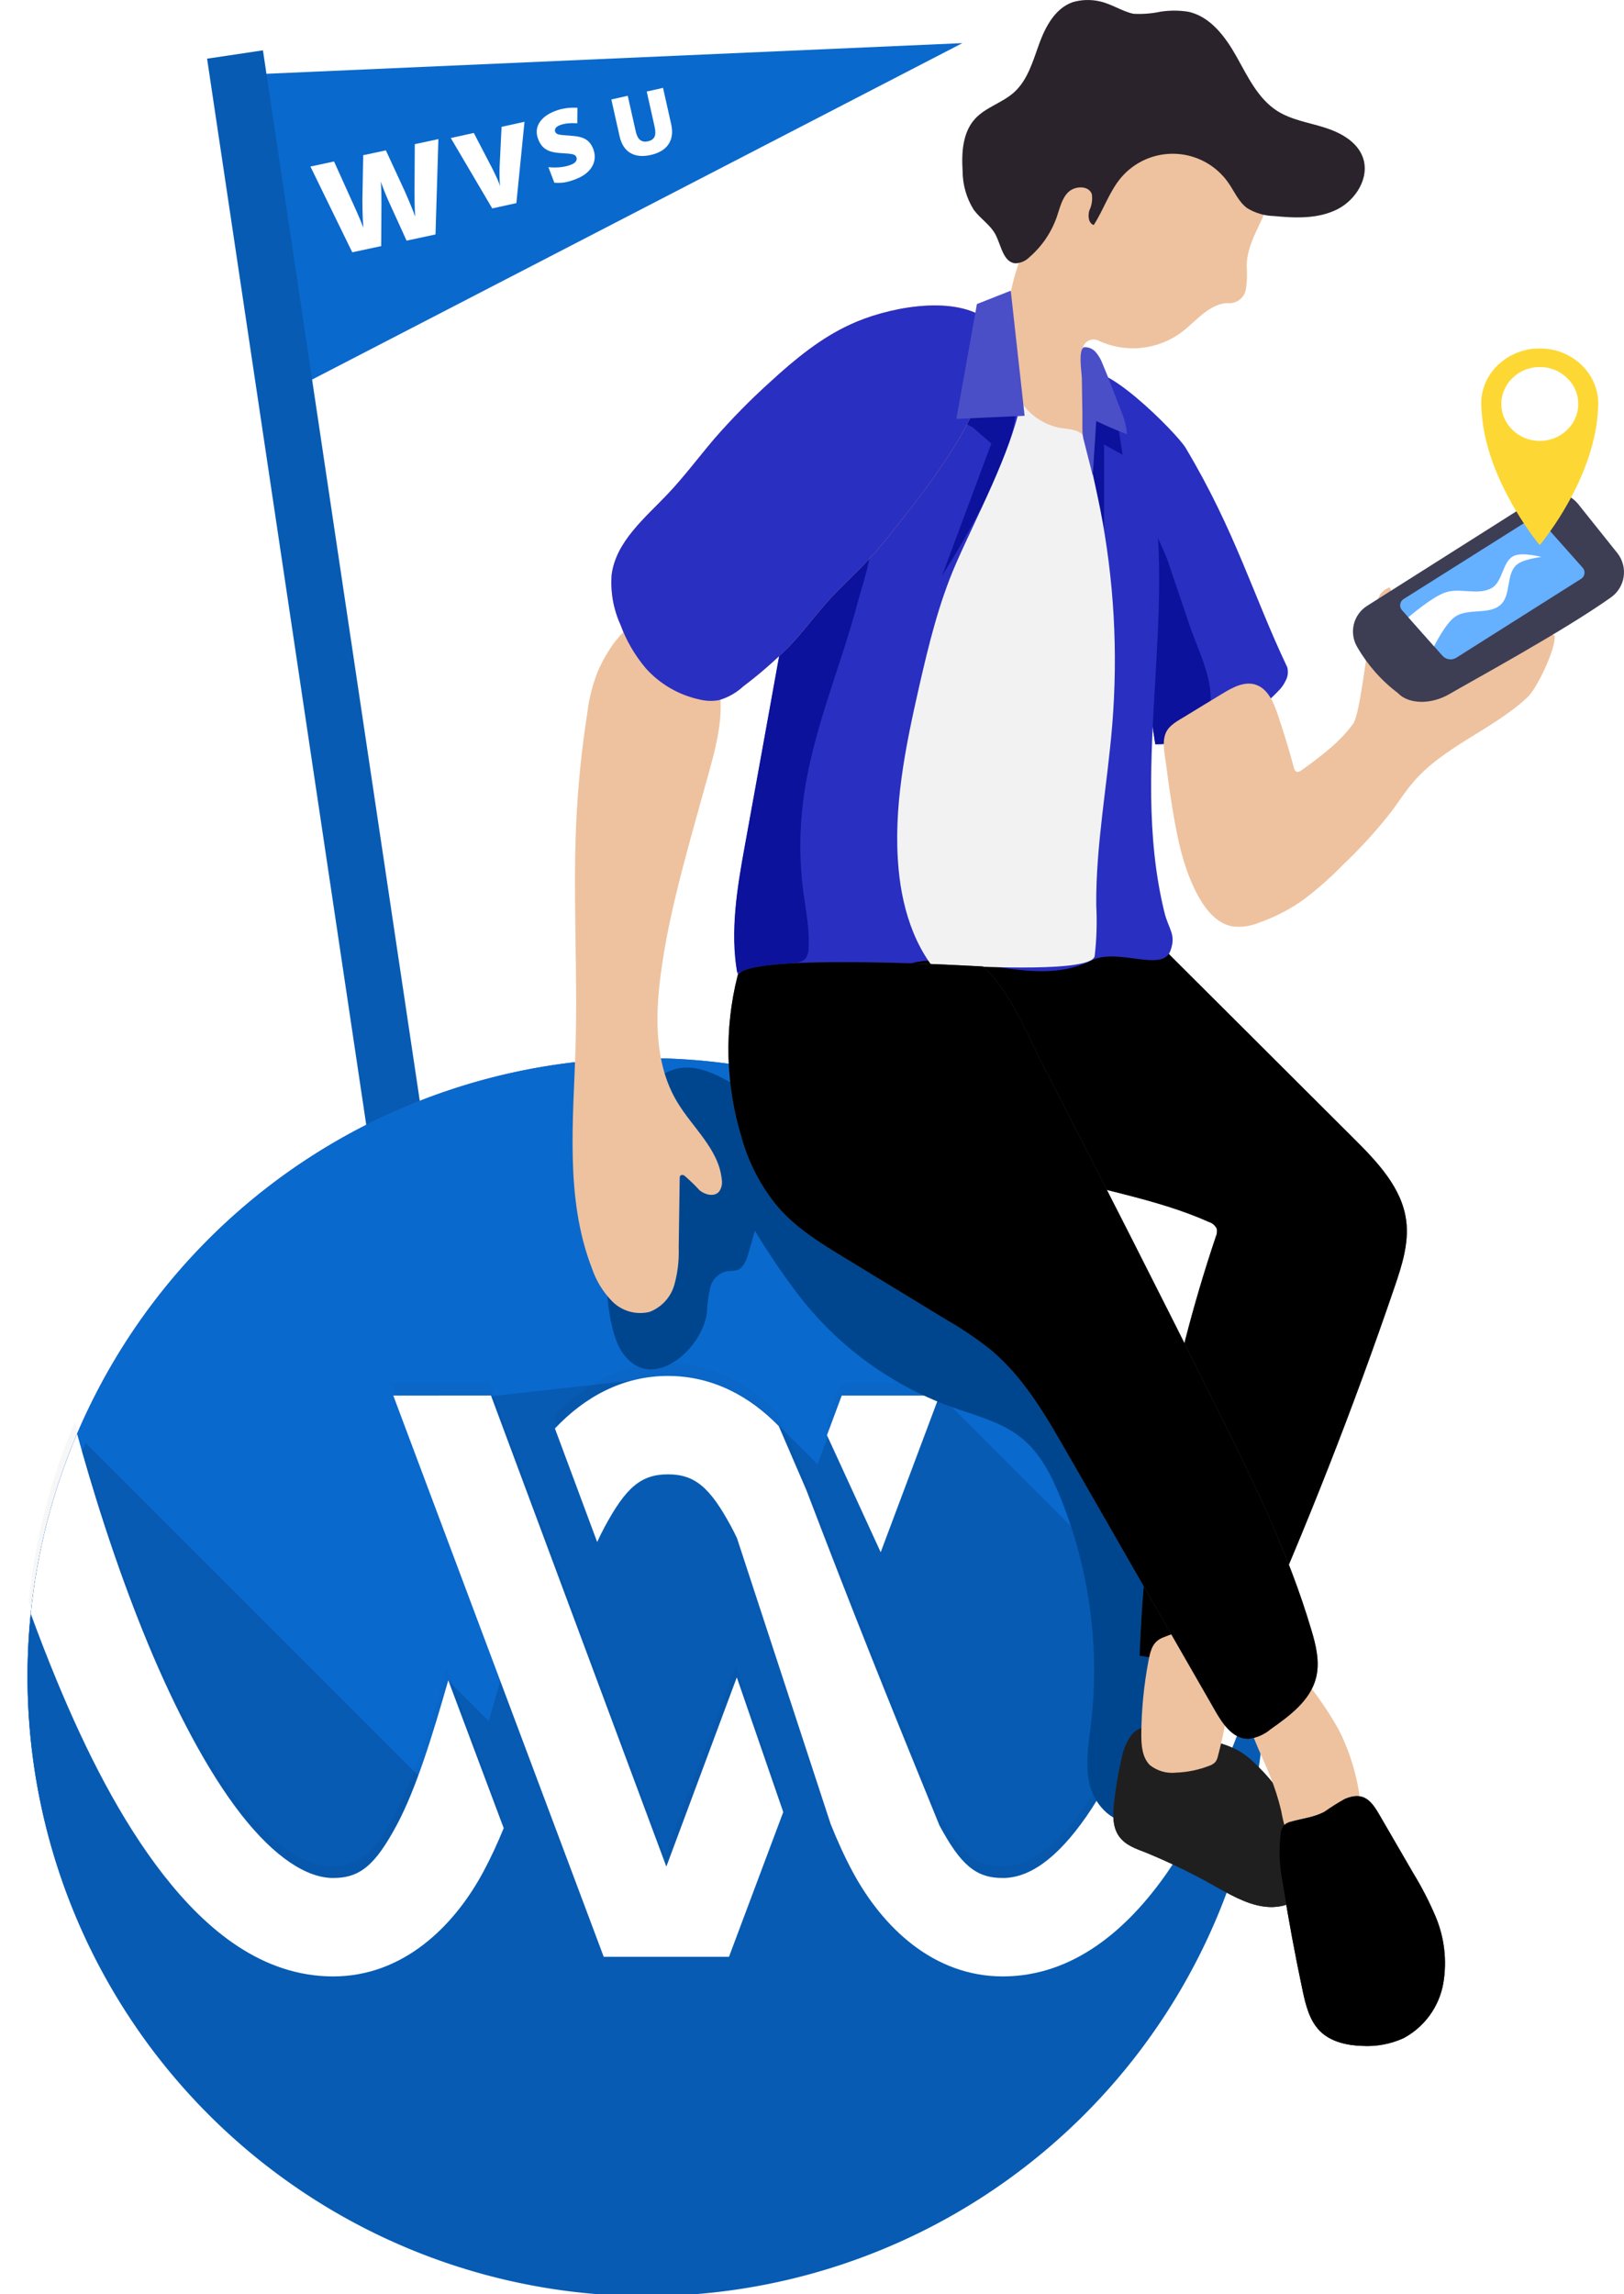 <?xml version="1.0" encoding="UTF-8" standalone="no"?>
<svg
   xmlns:dc="http://purl.org/dc/elements/1.1/"
   xmlns:cc="http://creativecommons.org/ns#"
   xmlns:rdf="http://www.w3.org/1999/02/22-rdf-syntax-ns#"
   xmlns:svg="http://www.w3.org/2000/svg"
   xmlns="http://www.w3.org/2000/svg"
   xmlns:xlink="http://www.w3.org/1999/xlink"
   xmlns:sodipodi="http://sodipodi.sourceforge.net/DTD/sodipodi-0.dtd"
   xmlns:inkscape="http://www.inkscape.org/namespaces/inkscape"
   inkscape:version="1.0 (4035a4fb49, 2020-05-01)"
   sodipodi:docname="welcome_illustration.svg"
   id="svg178"
   version="1.1"
   fill="none"
   viewBox="0 0 287.492 406.053"
   height="406.053"
   width="287.492">
  <sodipodi:namedview
     inkscape:current-layer="svg178"
     inkscape:window-maximized="1"
     inkscape:window-y="27"
     inkscape:window-x="0"
     inkscape:cy="315.29507"
     inkscape:cx="754.62633"
     inkscape:zoom="0.50925926"
     fit-margin-bottom="0"
     fit-margin-right="0"
     fit-margin-left="0"
     fit-margin-top="0"
     inkscape:snap-midpoints="true"
     inkscape:snap-smooth-nodes="true"
     inkscape:snap-intersection-paths="true"
     inkscape:object-paths="true"
     inkscape:snap-bbox-midpoints="true"
     inkscape:snap-bbox-edge-midpoints="true"
     inkscape:bbox-nodes="true"
     inkscape:bbox-paths="true"
     inkscape:snap-bbox="true"
     inkscape:snap-global="true"
     showgrid="false"
     id="namedview180"
     inkscape:window-height="1016"
     inkscape:window-width="1920"
     inkscape:pageshadow="2"
     inkscape:pageopacity="0"
     guidetolerance="10"
     gridtolerance="10"
     objecttolerance="10"
     borderopacity="1"
     bordercolor="#666666"
     pagecolor="#ffffff" />
  <path
     sodipodi:nodetypes="cccc"
     id="path1078"
     d="M 42.492,13.265 170.373,7.632 50.643,69.569 Z"
     style="fill:#0a69cd;fill-opacity:1;stroke:none;stroke-width:1px;stroke-linecap:butt;stroke-linejoin:miter;stroke-opacity:1" />
  <path
     id="path1101"
     d="m 46.548,8.91 -9.889,1.477 31.918,213.783 9.891,-1.477 z"
     style="color:#000000;font-style:normal;font-variant:normal;font-weight:normal;font-stretch:normal;font-size:medium;line-height:normal;font-family:sans-serif;font-variant-ligatures:normal;font-variant-position:normal;font-variant-caps:normal;font-variant-numeric:normal;font-variant-alternates:normal;font-variant-east-asian:normal;font-feature-settings:normal;font-variation-settings:normal;text-indent:0;text-align:start;text-decoration:none;text-decoration-line:none;text-decoration-style:solid;text-decoration-color:#000000;letter-spacing:normal;word-spacing:normal;text-transform:none;writing-mode:lr-tb;direction:ltr;text-orientation:mixed;dominant-baseline:auto;baseline-shift:baseline;text-anchor:start;white-space:normal;shape-padding:0;shape-margin:0;inline-size:0;clip-rule:nonzero;display:inline;overflow:visible;visibility:visible;opacity:1;isolation:auto;mix-blend-mode:normal;color-interpolation:sRGB;color-interpolation-filters:linearRGB;solid-color:#000000;solid-opacity:1;vector-effect:none;fill:#075bb3;fill-opacity:1;fill-rule:nonzero;stroke:none;stroke-width:10;stroke-linecap:butt;stroke-linejoin:miter;stroke-miterlimit:4;stroke-dasharray:none;stroke-dashoffset:0;stroke-opacity:1;color-rendering:auto;image-rendering:auto;shape-rendering:auto;text-rendering:auto;enable-background:accumulate;stop-color:#000000;stop-opacity:1" />
  <path
     style="fill:#292fc1;fill-opacity:1"
     id="path2"
     fill="#fd9e82"
     d="m 227.587,120.507 c -0.311,0.658 -0.736,1.257 -1.255,1.768 -4.159,4.391 -9.542,7.432 -15.451,8.727 -2.087,0.48 -4.221,0.722 -6.362,0.72 -1.255,-8.095 -2.532,-16.2 -3.514,-24.327 -0.775,-6.349 -1.353,-12.687 -1.626,-19.058 -0.185,-3.992 -8.839,-17.912 -7.071,-21.643 1.953,-4.102 16.019,9.938 17.601,12.611 8.785,14.727 11.938,26.116 17.962,38.781 0.228,0.813 0.126,1.683 -0.284,2.421 z" />
  <path
     style="fill:#0c129c;fill-opacity:1"
     id="path4"
     fill="url(#paint0_linear)"
     d="m 212.299,129.518 c -0.421,0.548 -0.897,1.052 -1.419,1.506 -2.086,0.48 -4.22,0.722 -6.361,0.72 -1.255,-8.095 -2.532,-16.2 -3.514,-24.327 0.371,-6.385 1.044,-12.745 2.019,-19.08 -0.415,2.651 2.848,8.433 3.732,11.029 l 3.83,11.313 c 1.997,5.901 6.263,13.079 1.713,18.839 z" />
  <path
     style="fill:#eec29f;fill-opacity:1"
     id="path6"
     fill="url(#paint1_linear)"
     d="m 207.596,143.361 c 0.873,5.324 1.986,10.713 4.616,15.426 1.353,2.421 3.372,4.799 6.111,5.225 1.523,0.144 3.058,-0.085 4.474,-0.666 2.933,-1.008 5.699,-2.45 8.206,-4.276 2.395,-1.836 4.652,-3.845 6.754,-6.011 3.127,-2.95 6.02,-6.137 8.654,-9.534 1.211,-1.636 2.313,-3.36 3.633,-4.92 5.456,-6.491 14.186,-9.403 20.373,-15.196 1.67,-1.549 5.053,-8.64 4.802,-10.909 -2.27,-1.309 -6.929,3.96 -9.439,4.724 -2.51,0.764 -4.856,2.007 -7.377,2.716 -3.018,0.842 -6.203,0.883 -9.242,0.12 -1.026,-0.262 -2.248,-16.439 -3.274,-16.068 -0.516,0.216 -0.979,0.544 -1.353,0.96 -2.117,2.181 -3.274,20.803 -5.031,23.224 -2.411,3.273 -5.751,5.76 -9.057,8.138 -0.295,0.208 -0.666,0.426 -0.993,0.262 -0.108,-0.08 -0.198,-0.181 -0.266,-0.298 -0.067,-0.116 -0.111,-0.245 -0.127,-0.378 -0.862,-3.196 -1.833,-6.371 -2.892,-9.502 -0.742,-2.181 -1.789,-4.581 -3.982,-5.236 -1.954,-0.578 -3.983,0.524 -5.729,1.582 -2.248,1.374 -4.518,2.727 -6.755,4.112 -1.244,0.764 -2.75,1.506 -3.339,2.913 -0.72,1.691 -0.109,4.025 0.098,5.76 0.327,2.629 0.709,5.236 1.135,7.832 z" />
  <g
     id="g1052"
     transform="matrix(1.742,0,0,1.742,241.18,1648.356)">
    <path
       transform="matrix(0.265,0,0,0.265,-134.519,-837.595)"
       d="m 241.701,117.752 0.004,0.025 c -2.59,0 -5.103,0.197 -7.557,0.539 l -97.953,7 L 137.201,128 19.607,139.508 A 233.08,233.08 0 0 0 0.461,218.459 c 0.44,1.15 0.868,2.289 1.32,3.453 1.701,4.378 3.492,8.85 5.383,13.404 0.681,1.641 1.374,3.282 2.074,4.924 0.7,1.642 1.41,3.284 2.129,4.924 0.719,1.64 1.449,3.278 2.188,4.914 6.651,14.727 14.108,29.221 22.547,42.48 0.938,1.473 1.887,2.93 2.85,4.371 0.962,1.441 1.937,2.865 2.924,4.271 0.987,1.407 1.985,2.796 2.998,4.166 1.013,1.37 2.038,2.719 3.076,4.049 0.987,1.263 1.994,2.51 3.016,3.746 0.425,0.515 0.864,1.016 1.295,1.525 0.622,0.735 1.242,1.471 1.877,2.193 0.407,0.463 0.824,0.914 1.236,1.371 0.698,0.775 1.398,1.548 2.111,2.305 0.384,0.407 0.776,0.803 1.164,1.205 0.522,0.541 1.036,1.093 1.566,1.623 L 200.734,463.904 a 233.08,233.08 0 0 0 32.346,2.256 233.08,233.08 0 0 0 233.08,-233.08 233.08,233.08 0 0 0 -18.605,-91.254 l -96.33,-11.264 -5.268,-5.268 h -37.527 l -0.094,0.252 -54.066,-6.32 c -0.089,-0.023 -0.178,-0.046 -0.268,-0.066 -0.686,-0.16 -1.384,-0.293 -2.082,-0.426 -0.301,-0.058 -0.596,-0.126 -0.898,-0.178 -0.743,-0.129 -1.498,-0.23 -2.254,-0.328 -0.259,-0.034 -0.513,-0.081 -0.773,-0.111 -1,-0.115 -2.011,-0.2 -3.033,-0.26 -0.019,0 -0.037,-3.8e-4 -0.057,-0.012 h -0.002 c -1.055,-0.061 -2.123,-0.094 -3.201,-0.094 z"
       style="color:#000000;font-style:normal;font-variant:normal;font-weight:normal;font-stretch:normal;font-size:medium;line-height:normal;font-family:sans-serif;font-variant-ligatures:normal;font-variant-position:normal;font-variant-caps:normal;font-variant-numeric:normal;font-variant-alternates:normal;font-variant-east-asian:normal;font-feature-settings:normal;font-variation-settings:normal;text-indent:0;text-align:start;text-decoration:none;text-decoration-line:none;text-decoration-style:solid;text-decoration-color:#000000;letter-spacing:normal;word-spacing:normal;text-transform:none;writing-mode:lr-tb;direction:ltr;text-orientation:mixed;dominant-baseline:auto;baseline-shift:baseline;text-anchor:start;white-space:normal;shape-padding:0;shape-margin:0;inline-size:0;clip-rule:nonzero;visibility:visible;isolation:auto;mix-blend-mode:normal;color-interpolation:sRGB;color-interpolation-filters:linearRGB;solid-color:#000000;solid-opacity:1;fill:#075bb3;fill-opacity:1;fill-rule:nonzero;stroke:none;stroke-width:37.795;stroke-linecap:butt;stroke-linejoin:miter;stroke-miterlimit:4;stroke-dasharray:none;stroke-dashoffset:0;stroke-opacity:1;color-rendering:auto;image-rendering:auto;shape-rendering:auto;text-rendering:auto"
       id="path2479" />
    <path
       d="m -10.051,-775.926 a 62.799,62.799 0 0 1 -62.799,62.799 62.799,62.799 0 0 1 -62.799,-62.799 62.799,62.799 0 0 1 62.799,-62.799 62.799,62.799 0 0 1 62.799,62.799"
       style="fill:#3860c9;fill-opacity:1;stroke:none;stroke-width:1.5;stroke-linecap:round;stroke-linejoin:round;paint-order:stroke fill markers"
       id="path1105-6" />
    <path
       d="m -10.051,-775.926 a 62.799,62.799 0 0 1 -62.799,62.799 62.799,62.799 0 0 1 -62.799,-62.799 62.799,62.799 0 0 1 62.799,-62.799 62.799,62.799 0 0 1 62.799,62.799"
       style="fill:#0a69cd;fill-opacity:1;stroke:none;stroke-width:1.5;stroke-linecap:round;stroke-linejoin:round;paint-order:stroke fill markers"
       id="circle2037" />
    <path
       id="circle2304"
       clip-path="none"
       style="fill:#075bb3;fill-opacity:1;stroke:none;stroke-width:5.669;stroke-linecap:round;stroke-linejoin:round;paint-order:stroke fill markers"
       d="m 241.709,136.67 c -74.216,0 -54.378,192.82 -128.594,192.82 -57.956,0 -93.281,-117.582 -105.979,-169.105 a 237.349,237.349 0 0 0 -11.406,72.695 237.349,237.349 0 0 0 237.35,237.35 237.349,237.349 0 0 0 237.35,-237.35 237.349,237.349 0 0 0 -10.018,-68.221 c -8.77,53.512 -33.756,164.631 -90.111,164.631 -74.216,0 -54.376,-192.82 -128.592,-192.82 z"
       transform="matrix(0.265,0,0,0.265,-134.519,-837.595)" />
    <path
       transform="matrix(0.265,0,0,0.265,-134.519,-837.595)"
       d="m 241.705,117.791 c -4.127,0 -8.075,0.471 -11.855,1.316 0,0 -0.002,0 -0.002,0 l -56.125,6.225 h -37.527 L 189.125,266.479 157.316,234.672 c -1.544,5.411 -3.097,10.742 -4.672,15.91 -1.575,5.168 -3.175,10.173 -4.811,14.93 -0.657,1.91 -1.326,3.747 -1.996,5.572 L 18.006,143.252 A 233.08,233.08 0 0 0 0.459,218.479 c 1.264,3.307 2.576,6.669 3.947,10.084 0.897,2.234 1.818,4.491 2.764,6.768 2.726,6.565 5.6,13.149 8.637,19.666 0.759,1.629 1.529,3.256 2.309,4.875 0.78,1.619 1.57,3.231 2.371,4.838 0.269,0.541 0.548,1.076 0.82,1.615 2.152,4.266 4.372,8.485 6.682,12.619 0,0 0.002,0 0.002,0 1.41,2.525 2.858,5.012 4.33,7.473 0.338,0.564 0.669,1.135 1.01,1.695 0.35,0.576 0.71,1.141 1.064,1.713 2.414,3.902 4.902,7.716 7.484,11.396 0,0 0.002,0 0.002,0 0.987,1.406 1.986,2.795 2.998,4.164 0,0 0.002,0 0.002,0 1.012,1.369 2.036,2.718 3.074,4.047 0,0 0.002,0 0.002,0 0.042,0.053 0.085,0.105 0.127,0.158 0.967,1.235 1.949,2.458 2.949,3.666 0.274,0.332 0.559,0.653 0.836,0.982 0.76,0.904 1.522,1.805 2.301,2.689 0.43,0.488 0.869,0.964 1.305,1.445 0.634,0.702 1.268,1.403 1.914,2.09 0.507,0.539 1.024,1.066 1.539,1.596 0.432,0.445 0.856,0.901 1.293,1.338 L 200.727,463.902 a 233.08,233.08 0 0 0 32.354,2.258 233.08,233.08 0 0 0 233.08,-233.08 233.08,233.08 0 0 0 -15.258,-82.939 c -2.174,10.784 -5.082,24.016 -8.842,38.434 -0.47,1.802 -0.954,3.621 -1.449,5.453 -1.487,5.499 -3.087,11.119 -4.807,16.783 -0.336,1.108 -0.686,2.221 -1.031,3.332 l -88.812,-88.811 h -37.527 l -9.74,26.156 -15.213,-15.213 c -0.192,-0.193 -0.393,-0.376 -0.588,-0.566 -0.39,-0.382 -0.78,-0.762 -1.178,-1.135 -0.319,-0.299 -0.643,-0.591 -0.967,-0.885 -0.385,-0.349 -0.77,-0.697 -1.162,-1.037 -0.35,-0.304 -0.706,-0.601 -1.062,-0.898 -0.392,-0.327 -0.783,-0.654 -1.182,-0.973 -0.374,-0.298 -0.755,-0.587 -1.135,-0.877 -0.38,-0.29 -0.759,-0.581 -1.145,-0.863 -0.407,-0.297 -0.821,-0.585 -1.234,-0.873 -0.383,-0.266 -0.764,-0.535 -1.152,-0.793 -0.412,-0.274 -0.831,-0.536 -1.25,-0.801 -0.408,-0.257 -0.815,-0.516 -1.229,-0.764 -0.399,-0.239 -0.806,-0.465 -1.211,-0.695 -0.44,-0.25 -0.877,-0.505 -1.324,-0.744 -0.402,-0.215 -0.813,-0.417 -1.221,-0.623 -0.461,-0.233 -0.921,-0.47 -1.389,-0.691 -0.403,-0.19 -0.814,-0.365 -1.223,-0.547 -0.481,-0.214 -0.959,-0.432 -1.447,-0.633 -0.426,-0.175 -0.861,-0.333 -1.293,-0.498 -0.483,-0.184 -0.962,-0.376 -1.451,-0.547 -0.431,-0.151 -0.871,-0.283 -1.307,-0.424 -0.504,-0.162 -1.003,-0.33 -1.514,-0.479 -0.476,-0.138 -0.962,-0.255 -1.443,-0.381 -0.472,-0.123 -0.939,-0.255 -1.416,-0.365 -0.549,-0.127 -1.108,-0.229 -1.664,-0.34 -0.434,-0.086 -0.863,-0.184 -1.301,-0.26 -0.466,-0.081 -0.943,-0.136 -1.414,-0.205 -0.55,-0.08 -1.095,-0.171 -1.652,-0.234 -0.268,-0.03 -0.543,-0.044 -0.812,-0.07 -0.756,-0.075 -1.511,-0.15 -2.279,-0.193 -1.033,-0.058 -2.076,-0.09 -3.131,-0.09 z"
       style="color:#000000;font-style:normal;font-variant:normal;font-weight:normal;font-stretch:normal;font-size:medium;line-height:normal;font-family:sans-serif;font-variant-ligatures:normal;font-variant-position:normal;font-variant-caps:normal;font-variant-numeric:normal;font-variant-alternates:normal;font-variant-east-asian:normal;font-feature-settings:normal;font-variation-settings:normal;text-indent:0;text-align:start;text-decoration:none;text-decoration-line:none;text-decoration-style:solid;text-decoration-color:#000000;letter-spacing:normal;word-spacing:normal;text-transform:none;writing-mode:lr-tb;direction:ltr;text-orientation:mixed;dominant-baseline:auto;baseline-shift:baseline;text-anchor:start;white-space:normal;shape-padding:0;shape-margin:0;inline-size:0;clip-rule:nonzero;visibility:visible;isolation:auto;mix-blend-mode:normal;color-interpolation:sRGB;color-interpolation-filters:linearRGB;solid-color:#000000;solid-opacity:1;fill:#075bb3;fill-opacity:1;fill-rule:nonzero;stroke:none;stroke-width:37.795;stroke-linecap:butt;stroke-linejoin:miter;stroke-miterlimit:4;stroke-dasharray:none;stroke-dashoffset:0;stroke-opacity:1;color-rendering:auto;image-rendering:auto;shape-rendering:auto;text-rendering:auto"
       id="path2809" />
    <path
       id="path3169"
       style="color:#000000;font-style:normal;font-variant:normal;font-weight:normal;font-stretch:normal;font-size:medium;line-height:normal;font-family:sans-serif;font-variant-ligatures:normal;font-variant-position:normal;font-variant-caps:normal;font-variant-numeric:normal;font-variant-alternates:normal;font-variant-east-asian:normal;font-feature-settings:normal;font-variation-settings:normal;text-indent:0;text-align:start;text-decoration:none;text-decoration-line:none;text-decoration-style:solid;text-decoration-color:#000000;letter-spacing:normal;word-spacing:normal;text-transform:none;writing-mode:lr-tb;direction:ltr;text-orientation:mixed;dominant-baseline:auto;baseline-shift:baseline;text-anchor:start;white-space:normal;shape-padding:0;shape-margin:0;inline-size:0;clip-rule:nonzero;display:inline;overflow:visible;visibility:visible;opacity:0.172;isolation:auto;mix-blend-mode:normal;color-interpolation:sRGB;color-interpolation-filters:linearRGB;solid-color:#000000;solid-opacity:1;vector-effect:none;fill:#000000;fill-opacity:1;fill-rule:nonzero;stroke:none;stroke-width:37.795;stroke-linecap:butt;stroke-linejoin:miter;stroke-miterlimit:4;stroke-dasharray:none;stroke-dashoffset:0;stroke-opacity:1;filter:url(#filter3171);color-rendering:auto;image-rendering:auto;shape-rendering:auto;text-rendering:auto;enable-background:accumulate;stop-color:#000000"
       d="m -266.709,-3047.938 c -17.746,0 -32.318,8.393 -43.426,20.182 l 16.221,43.588 c 0.942,-2.034 1.898,-3.97 2.875,-5.785 8.152,-15.135 13.959,-20.189 24.33,-20.189 10.371,0 16.178,5.054 24.33,20.189 0.733,1.361 1.452,2.807 2.164,4.293 l 9.293,28.363 17.396,53.092 9.287,28.344 c 2.554,6.395 5.355,12.593 8.521,18.473 11.321,21.018 30.863,40.062 57.6,40.062 27.161,0 48.07,-18.226 63.078,-39.789 15.008,-21.563 26.03,-48.255 34.725,-74.594 0.775,-2.349 1.524,-4.669 2.25,-6.959 -0.74,-29.069 -6.816,-57.755 -17.924,-84.629 -3.581,18.807 -10.207,49.416 -20.217,79.74 -8.043,24.365 -18.392,48.384 -29.852,64.85 -11.46,16.465 -22.114,23.584 -32.061,23.584 -10.371,0 -16.178,-5.054 -24.33,-20.189 -20.581,-50.434 -32.778,-80.743 -51.082,-128.697 l -10.65,-24.682 c -10.991,-11.293 -25.257,-19.246 -42.529,-19.246 z m -105.51,7.541 80.826,215.539 h 48.111 l 20.844,-55.582 -17.838,-51.736 -27.061,72.678 -67.355,-180.899 z m 172.238,0 -5.666,15.215 20.631,44.953 22.562,-60.168 z m -293.686,14.666 c -9.382,22.005 -15.384,45.301 -17.803,69.1 3.053,8.355 6.441,17.134 10.223,26.242 10.904,26.26 24.17,52.837 40.785,74.108 16.615,21.27 37.999,38.955 65.16,38.955 26.737,0 46.279,-19.044 57.6,-40.062 2.905,-5.393 5.506,-11.051 7.889,-16.885 l -21.285,-56.783 c -6.178,21.646 -12.482,42.021 -19.873,55.744 -8.152,15.135 -13.959,20.189 -24.33,20.189 -9.947,0 -22.284,-7.668 -35.375,-24.426 -13.091,-16.758 -25.52,-40.886 -35.67,-65.33 -12.862,-30.976 -22.188,-62.117 -27.32,-80.852 z"
       sodipodi:nodetypes="sccsssccccssssccssscccscccccccccccccccssssccssssc"
       transform="scale(0.265)" />
    <path
       sodipodi:nodetypes="sccsssccccssssccssscccscccccccccccccccssssccssssc"
       d="m -70.567,-806.433 c -4.695,0 -8.551,2.221 -11.49,5.34 l 4.292,11.533 c 0.249,-0.538 0.502,-1.051 0.761,-1.531 2.157,-4.005 3.693,-5.342 6.437,-5.342 2.744,0 4.28,1.337 6.437,5.342 0.194,0.36 0.384,0.743 0.573,1.136 l 2.459,7.504 4.603,14.047 2.457,7.499 c 0.676,1.692 1.417,3.332 2.255,4.888 2.995,5.561 8.166,10.6 15.24,10.6 7.186,0 12.718,-4.822 16.689,-10.527 3.971,-5.705 6.887,-12.767 9.188,-19.736 0.205,-0.621 0.403,-1.235 0.595,-1.841 -0.196,-7.691 -1.803,-15.281 -4.742,-22.391 -0.947,4.976 -2.701,13.075 -5.349,21.098 -2.128,6.447 -4.866,12.802 -7.898,17.158 -3.032,4.356 -5.851,6.24 -8.483,6.24 -2.744,0 -4.28,-1.337 -6.437,-5.342 -5.445,-13.344 -8.672,-21.363 -13.515,-34.051 l -2.818,-6.53 c -2.908,-2.988 -6.683,-5.092 -11.253,-5.092 z m -27.916,1.995 21.385,57.028 h 12.729 l 5.515,-14.706 -4.72,-13.689 -7.16,19.229 -17.821,-47.863 z m 45.571,0 -1.499,4.026 5.459,11.894 5.97,-15.919 z m -77.704,3.88 c -2.482,5.822 -4.07,11.986 -4.71,18.283 0.808,2.211 1.704,4.533 2.705,6.943 2.885,6.948 6.395,13.98 10.791,19.608 4.396,5.628 10.054,10.307 17.24,10.307 7.074,0 12.245,-5.039 15.24,-10.6 0.769,-1.427 1.457,-2.924 2.087,-4.467 l -5.632,-15.024 c -1.635,5.727 -3.302,11.118 -5.258,14.749 -2.157,4.005 -3.693,5.342 -6.437,5.342 -2.632,0 -5.896,-2.029 -9.36,-6.463 -3.464,-4.434 -6.752,-10.818 -9.438,-17.285 -3.403,-8.196 -5.871,-16.435 -7.229,-21.392 z"
       style="color:#000000;font-style:normal;font-variant:normal;font-weight:normal;font-stretch:normal;font-size:medium;line-height:normal;font-family:sans-serif;font-variant-ligatures:normal;font-variant-position:normal;font-variant-caps:normal;font-variant-numeric:normal;font-variant-alternates:normal;font-variant-east-asian:normal;font-feature-settings:normal;font-variation-settings:normal;text-indent:0;text-align:start;text-decoration:none;text-decoration-line:none;text-decoration-style:solid;text-decoration-color:#000000;letter-spacing:normal;word-spacing:normal;text-transform:none;writing-mode:lr-tb;direction:ltr;text-orientation:mixed;dominant-baseline:auto;baseline-shift:baseline;text-anchor:start;white-space:normal;shape-padding:0;shape-margin:0;inline-size:0;clip-rule:nonzero;display:inline;overflow:visible;visibility:visible;isolation:auto;mix-blend-mode:normal;color-interpolation:sRGB;color-interpolation-filters:linearRGB;solid-color:#000000;solid-opacity:1;vector-effect:none;fill:#ffffff;fill-opacity:1;fill-rule:nonzero;stroke:none;stroke-width:10;stroke-linecap:butt;stroke-linejoin:miter;stroke-miterlimit:4;stroke-dasharray:none;stroke-dashoffset:0;stroke-opacity:1;color-rendering:auto;image-rendering:auto;shape-rendering:auto;text-rendering:auto;enable-background:accumulate;stop-color:#000000"
       id="path2047" />
  </g>
  <path
     style="fill:#00468f;fill-opacity:1"
     id="path12"
     fill="url(#paint3_linear)"
     d="m 168.301,248.991 c 4.365,1.571 9.112,2.695 12.691,5.673 3.176,2.629 5.107,6.436 6.668,10.243 5.202,12.777 7.079,26.664 5.456,40.363 -0.437,3.644 -1.092,7.396 -0.142,10.909 0.949,3.513 4.19,6.807 7.835,6.371 5.052,-10.036 5.161,-21.753 5.172,-32.989 0,-8.203 0,-16.581 -2.75,-24.315 -2.248,-6.371 -6.22,-12 -10.323,-17.356 -14.96,-19.636 -33.064,-37.952 -56.11,-46.777 -0.956,-0.489 -2.053,-0.624 -3.099,-0.382 -4.747,1.734 -3.972,10.178 -2.128,13.57 2.619,4.687 5.535,9.202 8.73,13.516 7.009,9.695 16.762,17.07 28.001,21.174 z" />
  <path
     style="fill:#00468f;fill-opacity:1"
     id="path14"
     fill="url(#paint4_linear)"
     d="m 125.144,232.338 c 0.065,-1.468 0.255,-2.928 0.567,-4.364 0.168,-0.712 0.529,-1.365 1.042,-1.886 0.514,-0.522 1.161,-0.892 1.871,-1.07 0.599,-0.016 1.197,-0.071 1.79,-0.164 1.211,-0.371 1.724,-1.778 2.073,-2.989 l 3.874,-13.527 c 0.742,-2.618 1.495,-5.367 0.928,-8.018 -0.895,-4.145 -4.703,-6.949 -8.413,-8.978 -2.695,-1.483 -5.729,-2.803 -8.73,-2.247 -4.649,0.862 -7.344,5.662 -9.079,10.058 -2.019,4.71 -3.261,9.717 -3.677,14.825 -0.306,5.902 -0.807,20.356 2.848,25.516 5.063,7.243 14.098,-0.611 14.906,-7.156 z" />
  <path
     id="path16"
     fill="#525263"
     d="m 184.004,207.265 c 9.897,3.349 20.449,4.757 29.987,9.022 0.307,0.093 0.592,0.248 0.836,0.457 0.244,0.208 0.442,0.465 0.582,0.754 0.083,0.472 0.023,0.959 -0.174,1.396 -8.055,23.946 -12.598,48.932 -13.488,74.18 5.707,1.027 11.539,1.156 17.285,0.382 0.646,-0.04 1.272,-0.239 1.822,-0.578 0.53,-0.464 0.929,-1.058 1.157,-1.724 9.232,-20.719 17.518,-41.828 24.858,-63.326 1.299,-3.807 2.586,-7.788 2.062,-11.781 -0.753,-5.815 -5.128,-10.396 -9.286,-14.531 l -32.398,-32.312 c -0.824,-0.928 -1.836,-1.672 -2.968,-2.181 -1.304,-0.388 -2.681,-0.455 -4.016,-0.197 -12.778,1.582 -30.227,2.073 -53.71,1.091 -3.045,-0.131 12.003,17.203 13.258,20.531 1.004,2.64 4.179,6.043 6.122,8.094 4.867,5.105 11.436,8.476 18.071,10.723 z" />
  <path
     style="fill:#000000;fill-opacity:1"
     id="path18"
     fill="url(#paint5_linear)"
     d="m 184.004,207.265 c 9.897,3.349 20.449,4.757 29.987,9.022 0.307,0.093 0.592,0.248 0.836,0.457 0.244,0.208 0.442,0.465 0.582,0.754 0.083,0.472 0.023,0.959 -0.174,1.396 -8.055,23.946 -12.598,48.932 -13.488,74.18 5.707,1.027 11.539,1.156 17.285,0.382 0.646,-0.04 1.272,-0.239 1.822,-0.578 0.53,-0.464 0.929,-1.058 1.157,-1.724 9.232,-20.719 17.518,-41.828 24.858,-63.326 1.299,-3.807 2.586,-7.788 2.062,-11.781 -0.753,-5.815 -5.128,-10.396 -9.286,-14.531 l -32.398,-32.312 c -0.824,-0.928 -1.836,-1.672 -2.968,-2.181 -1.304,-0.388 -2.681,-0.455 -4.016,-0.197 -12.778,1.582 -30.227,2.073 -53.71,1.091 -3.045,-0.131 12.003,17.203 13.258,20.531 1.004,2.64 4.179,6.043 6.122,8.094 4.867,5.105 11.436,8.476 18.071,10.723 z" />
  <path
     id="path20"
     fill="#2e2e3f"
     d="m 200.088,307.397 c -0.795,1.237 -1.333,2.621 -1.582,4.069 -0.582,2.536 -1.012,5.104 -1.288,7.691 -0.218,2.007 -0.294,4.189 0.852,5.836 1.145,1.647 3.033,2.247 4.801,2.935 4.45,1.83 8.774,3.955 12.942,6.359 2.815,1.55 5.75,3.153 8.959,3.273 3.208,0.12 6.754,-1.636 7.485,-4.756 0.254,-1.502 0.126,-3.044 -0.371,-4.484 -1.751,-6.259 -5.186,-11.918 -9.93,-16.363 -0.831,-0.811 -1.758,-1.518 -2.76,-2.105 -0.962,-0.497 -1.966,-0.906 -3.001,-1.222 -2.915,-1.066 -5.901,-1.923 -8.937,-2.564 -2.652,-0.425 -5.336,-1.211 -7.17,1.331 z" />
  <path
     style="fill:#1f1f1f;fill-opacity:1"
     id="path22"
     fill="url(#paint6_linear)"
     d="m 200.088,307.397 c -0.795,1.237 -1.333,2.621 -1.582,4.069 -0.582,2.536 -1.012,5.104 -1.288,7.691 -0.218,2.007 -0.294,4.189 0.852,5.836 1.145,1.647 3.033,2.247 4.801,2.935 4.45,1.83 8.774,3.955 12.942,6.359 2.815,1.55 5.75,3.153 8.959,3.273 3.208,0.12 6.754,-1.636 7.485,-4.756 0.254,-1.502 0.126,-3.044 -0.371,-4.484 -1.751,-6.259 -5.186,-11.918 -9.93,-16.363 -0.831,-0.811 -1.758,-1.518 -2.76,-2.105 -0.962,-0.497 -1.966,-0.906 -3.001,-1.222 -2.915,-1.066 -5.901,-1.923 -8.937,-2.564 -2.652,-0.425 -5.336,-1.211 -7.17,1.331 z" />
  <path
     style="fill:#eec29f;fill-opacity:1"
     id="path24"
     fill="url(#paint7_linear)"
     d="m 203.329,293.892 c -0.827,4.315 -1.258,8.697 -1.287,13.091 0,1.931 0.131,4.069 1.517,5.454 1.311,1.042 2.983,1.521 4.648,1.331 2.007,-0.074 3.988,-0.483 5.86,-1.211 0.415,-0.129 0.791,-0.362 1.091,-0.676 0.221,-0.31 0.374,-0.663 0.448,-1.037 1.665,-6.244 2.548,-12.671 2.629,-19.134 0.107,-1.013 -0.103,-2.034 -0.6,-2.923 -1.036,-1.451 -3.186,-1.386 -4.932,-1.036 -2.235,0.478 -4.426,1.146 -6.547,1.996 -2.008,0.698 -2.423,2.073 -2.827,4.145 z" />
  <path
     style="fill:#eec29f;fill-opacity:1"
     id="path26"
     fill="url(#paint8_linear)"
     d="m 224.848,314.401 c 0.789,1.938 1.431,3.933 1.921,5.967 0.338,1.582 0.534,3.273 1.549,4.538 1.288,1.582 3.525,1.985 5.565,2.018 1.682,0.095 3.364,-0.188 4.922,-0.829 0.81,-0.318 1.488,-0.903 1.92,-1.658 0.304,-0.746 0.409,-1.558 0.306,-2.356 -0.16,-5.543 -1.542,-10.981 -4.049,-15.927 -1.437,-2.557 -3.056,-5.007 -4.845,-7.331 -0.564,-1.046 -1.516,-1.829 -2.651,-2.182 -0.584,-0.02 -1.165,0.076 -1.711,0.284 -0.545,0.208 -1.043,0.523 -1.465,0.927 -1.8,1.353 -5.761,3.611 -5.347,6.174 0.524,3.415 2.663,7.135 3.885,10.375 z" />
  <path
     id="path28"
     fill="#2e2e3f"
     d="m 238.074,318.426 c -1.235,0.691 -2.433,1.444 -3.59,2.258 -1.801,0.993 -3.918,1.189 -5.893,1.757 -0.521,0.099 -1,0.354 -1.375,0.73 -0.272,0.368 -0.441,0.801 -0.491,1.255 -0.371,2.978 -0.249,5.996 0.36,8.934 1.004,6.356 2.175,12.687 3.514,18.992 0.556,2.597 1.222,5.335 3.11,7.2 1.888,1.866 4.758,2.509 7.442,2.586 2.512,0.144 5.021,-0.324 7.311,-1.364 1.822,-0.975 3.4,-2.348 4.617,-4.018 1.217,-1.67 2.041,-3.593 2.411,-5.625 0.71,-4.087 0.21,-8.292 -1.441,-12.098 -1.12,-2.603 -2.426,-5.122 -3.906,-7.538 -1.965,-3.375 -3.921,-6.749 -5.871,-10.124 -1.484,-2.574 -2.837,-4.374 -6.198,-2.945 z" />
  <path
     style="fill:#000000;fill-opacity:1"
     id="path30"
     fill="url(#paint9_linear)"
     d="m 238.074,318.426 c -1.235,0.691 -2.433,1.444 -3.59,2.258 -1.801,0.993 -3.918,1.189 -5.893,1.757 -0.521,0.099 -1,0.354 -1.375,0.73 -0.272,0.368 -0.441,0.801 -0.491,1.255 -0.371,2.978 -0.249,5.996 0.36,8.934 1.004,6.356 2.175,12.687 3.514,18.992 0.556,2.597 1.222,5.335 3.11,7.2 1.888,1.866 4.758,2.509 7.442,2.586 2.512,0.144 5.021,-0.324 7.311,-1.364 1.822,-0.975 3.4,-2.348 4.617,-4.018 1.217,-1.67 2.041,-3.593 2.411,-5.625 0.71,-4.087 0.21,-8.292 -1.441,-12.098 -1.12,-2.603 -2.426,-5.122 -3.906,-7.538 -1.965,-3.375 -3.921,-6.749 -5.871,-10.124 -1.484,-2.574 -2.837,-4.374 -6.198,-2.945 z" />
  <path
     style="fill:#eec29f;fill-opacity:1"
     id="path32"
     fill="url(#paint10_linear)"
     d="m 105.862,118.751 c -0.955,2.402 -1.593,4.917 -1.899,7.484 -1.038,6.644 -1.701,13.342 -1.986,20.061 -0.546,12.829 0.284,25.679 -0.076,38.508 -0.371,13.341 -1.942,27.174 2.859,39.621 0.748,2.258 2.01,4.312 3.688,6 0.849,0.83 1.896,1.43 3.042,1.743 1.146,0.313 2.352,0.329 3.506,0.046 1.044,-0.402 1.981,-1.039 2.738,-1.863 0.757,-0.823 1.314,-1.809 1.627,-2.883 0.602,-2.15 0.867,-4.38 0.786,-6.61 l 0.175,-12.196 c 0,-0.251 0,-0.546 0.251,-0.655 0.105,-0.036 0.218,-0.044 0.327,-0.023 0.109,0.021 0.211,0.07 0.295,0.143 0.939,0.811 1.831,1.674 2.673,2.585 0.971,0.786 2.521,1.168 3.383,0.262 0.239,-0.317 0.408,-0.682 0.496,-1.069 0.088,-0.387 0.094,-0.788 0.017,-1.178 -0.524,-5.28 -5.129,-9.087 -7.868,-13.636 -3.95,-6.545 -3.95,-14.792 -2.957,-22.407 1.233,-9.534 3.808,-18.839 6.373,-28.112 l 2.183,-7.843 c 1.648,-5.956 3.274,-12.458 0.873,-18.163 -0.964,-2.192 -2.432,-4.124 -4.285,-5.641 -1.853,-1.517 -4.037,-2.574 -6.377,-3.086 -4.561,-0.84 -8.195,5.203 -9.843,8.912 z" />
  <path
     style="fill:#292fc1;fill-opacity:1"
     id="path34"
     fill="#fd9e82"
     d="m 207.17,168.354 c -1.407,3.785 -9.351,-0.633 -13.891,1.636 -8.664,4.363 -18.55,-0.12 -28.208,0 -10.279,0.185 -17.372,10.309 -27.575,11.596 -0.742,0.153 -1.506,0.153 -2.248,0 -1.408,-0.415 -2.237,-1.822 -2.837,-3.142 -0.88,-2.036 -1.511,-4.172 -1.877,-6.36 -1.266,-7.243 0,-15.01 1.353,-22.374 1.135,-6.239 2.266,-12.483 3.394,-18.73 1.31,-7.273 2.63,-14.589 3.961,-21.949 0.776,-4.855 1.87,-9.654 3.274,-14.367 0.262,-0.818 0.535,-1.614 0.829,-2.399 2.538,-6.398 5.6,-12.575 9.155,-18.469 2.182,-3.785 4.365,-7.636 7.737,-10.505 3.765,-3.175 8.621,-4.756 13.498,-5.52 4.386,-0.827 8.909,-0.564 13.171,0.764 2.434,0.851 3.351,3.425 5.282,5.007 2.448,1.813 4.633,3.957 6.493,6.371 1.888,2.914 3.237,6.143 3.983,9.534 6.842,26.595 -3.056,55.286 3.448,81.958 0.742,3.13 2.182,3.96 1.058,6.949 z" />
  <path
     style="fill:#0c129c;fill-opacity:1"
     id="path36"
     fill="url(#paint11_linear)"
     d="m 197.873,74.93 0.851,5.575 -3.273,-1.822 v 14.771 l -3.732,-16.407 3.612,-5.258 z" />
  <path
     style="fill:#0c129c;fill-opacity:1"
     id="path38"
     fill="url(#paint12_linear)"
     d="m 170.156,74.57 2.062,1.091 3.273,2.847 -8.729,23.411 c 0,0 12.68,-19.505 13.095,-29.454 0.257,-6.12 -0.507,-12.239 -2.259,-18.109 z" />
  <path
     style="fill:#0c129c;fill-opacity:1"
     id="path40"
     fill="url(#paint13_linear)"
     d="m 142.199,141.671 c -0.693,5.359 -0.693,10.785 0,16.145 0.447,3.37 1.168,6.73 0.939,10.112 0.01,0.661 -0.201,1.306 -0.6,1.833 -0.512,0.416 -1.141,0.664 -1.8,0.709 -3.412,0.538 -6.827,1.087 -10.247,1.647 -1.266,-7.243 0,-15.01 1.353,-22.374 1.135,-6.24 2.266,-12.483 3.394,-18.73 1.31,-7.273 2.63,-14.589 3.961,-21.949 0.776,-4.855 1.87,-9.654 3.274,-14.367 0.262,-0.818 0.535,-1.614 0.829,-2.4 3.383,-1.876 8.086,-3.272 10.181,-0.24 2.183,3.273 -0.687,10.909 -1.539,14.182 -3.099,11.858 -8.184,23.192 -9.745,35.432 z" />
  <path
     style="fill:#eec29f;fill-opacity:1"
     id="path42"
     fill="url(#paint14_linear)"
     d="m 220.691,47.091 c 0.113,1.357 0.073,2.721 -0.121,4.069 -0.11,0.672 -0.445,1.286 -0.951,1.742 -0.506,0.456 -1.151,0.726 -1.831,0.767 -3.405,-0.251 -5.86,3.011 -8.566,5.105 -2.123,1.59 -4.644,2.565 -7.285,2.817 -2.641,0.252 -5.301,-0.228 -7.687,-1.388 -0.474,-0.17 -0.995,-0.152 -1.456,0.051 -0.461,0.203 -0.827,0.575 -1.021,1.04 -0.34,0.962 -0.416,1.998 -0.218,3 l 1.255,11.934 c 0.24,2.302 0.262,5.116 -1.692,6.359 -1.953,1.244 -4.266,0.164 -5.881,-1.243 -2.539,-2.441 -4.374,-5.519 -5.314,-8.913 -2.134,-6.875 -2.44,-14.188 -0.889,-21.217 1.552,-7.029 4.908,-13.534 9.738,-18.873 1.814,-2.026 3.939,-3.75 6.297,-5.105 2.467,-1.28 5.117,-2.175 7.856,-2.651 2.452,-0.578 4.986,-0.719 7.486,-0.414 3.358,0.61 6.411,2.336 8.665,4.898 1.658,1.811 3.273,7.211 5.019,8.094 -1.298,3.295 -3.35,6.207 -3.404,9.927 z" />
  <path
     style="fill:#2a232b;fill-opacity:1"
     id="path44"
     fill="#2e2e3f"
     d="m 194.72,0.249 c -1.6,-0.374 -3.27,-0.325 -4.845,0.142 -3.078,1.091 -4.802,4.309 -5.915,7.374 -1.113,3.065 -2.029,6.414 -4.452,8.585 -2.084,1.876 -5.041,2.629 -6.918,4.702 -2.182,2.411 -2.39,5.978 -2.182,9.218 0,2.431 0.684,4.812 1.975,6.872 1.157,1.571 2.936,2.662 3.841,4.364 1.025,1.953 1.375,4.974 3.579,5.105 0.919,-0.046 1.787,-0.436 2.433,-1.091 2.228,-1.925 3.907,-4.405 4.867,-7.189 0.535,-1.549 0.884,-3.273 2.062,-4.364 1.179,-1.091 3.58,-1.156 4.114,0.393 0.151,0.986 -0.002,1.994 -0.436,2.891 -0.284,0.96 -0.164,2.258 0.775,2.585 1.767,-2.727 2.76,-5.934 4.856,-8.411 1.188,-1.393 2.68,-2.495 4.361,-3.222 1.681,-0.727 3.506,-1.061 5.335,-0.974 1.829,0.086 3.615,0.59 5.22,1.472 1.604,0.882 2.986,2.12 4.038,3.619 1.091,1.56 1.833,3.414 3.361,4.527 1.439,0.877 3.084,1.358 4.769,1.396 3.753,0.371 7.725,0.513 11.108,-1.156 3.383,-1.669 5.882,-5.716 4.583,-9.262 -1.025,-2.782 -3.95,-4.364 -6.787,-5.258 -2.837,-0.894 -5.871,-1.342 -8.37,-2.934 -3.393,-2.182 -5.205,-6.065 -7.18,-9.589 -1.975,-3.524 -4.649,-7.145 -8.599,-7.974 -1.612,-0.251 -3.254,-0.251 -4.867,0 -1.573,0.334 -3.184,0.458 -4.79,0.371 -1.964,-0.404 -3.863,-1.735 -5.936,-2.193 z" />
  <path
     id="path46"
     fill="#f2f2f2"
     d="m 194.72,89.886 c 2.492,12.62 3.226,25.524 2.182,38.345 -0.862,10.669 -2.913,21.261 -2.837,31.963 0.16,3.009 0.069,6.027 -0.273,9.021 -0.48,2.968 -20.384,1.833 -23.287,1.8 -4.889,-0.065 1.31,6.546 -2.368,3.36 -5.773,-5.029 -8.348,-12.872 -9.057,-20.487 -1.015,-10.854 1.211,-21.719 3.634,-32.355 1.681,-7.364 3.47,-14.749 6.482,-21.676 3.732,-8.563 9.636,-19.461 11.534,-28.614 0.273,-1.342 -4.365,-6.218 -2.368,-6.152 1.299,0 0.688,2.018 0.917,3.022 0.409,1.528 1.193,2.93 2.281,4.08 1.522,1.777 3.583,3.007 5.87,3.502 1.473,0.273 3.154,0.207 4.223,1.255 1.299,1.265 1.092,3.73 1.463,5.454 0.534,2.465 1.102,4.963 1.604,7.483 z" />
  <path
     id="path48"
     fill="#fd9e82"
     d="m 150.536,57.433 c -5.282,2.422 -9.821,6.174 -14.11,10.102 -3.55,3.198 -6.902,6.607 -10.039,10.211 -2.772,3.273 -5.303,6.665 -8.228,9.752 -4.037,4.244 -9.079,8.346 -9.876,14.182 -0.244,3.043 0.289,6.099 1.55,8.88 1.038,2.839 2.572,5.472 4.529,7.778 2.483,2.746 5.759,4.652 9.373,5.454 1.133,0.295 2.316,0.347 3.47,0.153 1.626,-0.463 3.121,-1.3 4.365,-2.444 2.845,-2.152 5.539,-4.495 8.064,-7.014 2.575,-2.673 4.758,-5.716 7.268,-8.455 2.182,-2.356 4.507,-4.483 6.689,-6.796 2.608,-2.771 4.932,-5.792 7.257,-8.814 3.289,-4.099 6.303,-8.41 9.024,-12.905 2.273,-3.967 4.078,-8.184 5.38,-12.567 0.84,-2.858 2.183,-6.48 -0.72,-8.542 -6.165,-4.342 -17.852,-1.844 -23.996,1.025 z" />
  <path
     style="fill:#292fc1;fill-opacity:1"
     id="path50"
     fill="#fd9e82"
     d="m 150.536,57.433 c -5.282,2.422 -9.821,6.174 -14.11,10.102 -3.55,3.198 -6.902,6.607 -10.039,10.211 -2.772,3.273 -5.303,6.665 -8.228,9.752 -4.037,4.244 -9.079,8.346 -9.876,14.182 -0.244,3.043 0.289,6.099 1.55,8.88 1.038,2.839 2.572,5.472 4.529,7.778 2.483,2.746 5.759,4.652 9.373,5.454 1.133,0.295 2.316,0.347 3.47,0.153 1.626,-0.463 3.121,-1.3 4.365,-2.444 2.845,-2.152 5.539,-4.495 8.064,-7.014 2.575,-2.673 4.758,-5.716 7.268,-8.455 2.182,-2.356 4.507,-4.483 6.689,-6.796 2.608,-2.771 4.932,-5.792 7.257,-8.814 3.289,-4.099 6.303,-8.41 9.024,-12.905 2.273,-3.967 4.078,-8.184 5.38,-12.567 0.84,-2.858 2.183,-6.48 -0.72,-8.542 -6.165,-4.342 -17.852,-1.844 -23.996,1.025 z" />
  <path
     id="path52"
     fill="#3d3d54"
     d="m 242.013,107.242 c -1.18,0.745 -2.023,1.921 -2.351,3.277 -0.328,1.356 -0.115,2.787 0.594,3.989 1.832,3.185 4.289,5.968 7.224,8.181 1.746,1.876 5.674,2.182 9.166,0.131 3.492,-2.051 20.155,-11.116 28.481,-17.039 0.611,-0.42 1.13,-0.96 1.525,-1.587 0.395,-0.627 0.659,-1.327 0.774,-2.059 0.115,-0.732 0.08,-1.48 -0.103,-2.198 -0.183,-0.718 -0.511,-1.391 -0.963,-1.978 l -6.973,-8.727 c -0.826,-1.033 -2.005,-1.724 -3.31,-1.942 -1.305,-0.217 -2.644,0.055 -3.761,0.764 z" />
  <path
     id="path54"
     fill="#525263"
     d="m 131.265,201.265 c 1.231,4.519 3.415,8.722 6.405,12.327 3.274,3.819 7.726,6.546 12.003,9.142 l 18.016,10.963 c 2.642,1.519 5.17,3.229 7.562,5.117 5.904,4.865 9.821,11.65 13.629,18.283 l 26.277,45.784 c 1.331,2.345 3.197,4.996 5.893,4.909 1.451,-0.188 2.816,-0.795 3.928,-1.745 3.372,-2.368 6.995,-5.062 7.999,-9.066 0.698,-2.792 0,-5.727 -0.841,-8.498 -4.037,-13.646 -10.366,-26.497 -16.717,-39.271 -10.09,-20.218 -20.329,-40.396 -30.718,-60.533 -2.761,-5.346 -6.111,-13.669 -10.672,-17.596 0,0 -42.383,-2.575 -43.452,1.625 -2.382,9.404 -2.144,19.281 0.688,28.559 z" />
  <path
     style="fill:#000000;fill-opacity:1"
     id="path56"
     fill="url(#paint15_linear)"
     d="m 131.265,201.265 c 1.231,4.519 3.415,8.722 6.405,12.327 3.274,3.819 7.726,6.546 12.003,9.142 l 18.016,10.963 c 2.642,1.519 5.17,3.229 7.562,5.117 5.904,4.865 9.821,11.65 13.629,18.283 l 26.277,45.784 c 1.331,2.345 3.197,4.996 5.893,4.909 1.451,-0.188 2.816,-0.795 3.928,-1.745 3.372,-2.368 6.995,-5.062 7.999,-9.066 0.698,-2.792 0,-5.727 -0.841,-8.498 -4.037,-13.646 -10.366,-26.497 -16.717,-39.271 -10.09,-20.218 -20.329,-40.396 -30.718,-60.533 -2.761,-5.346 -6.111,-13.669 -10.672,-17.596 0,0 -42.383,-2.575 -43.452,1.625 -2.382,9.404 -2.144,19.281 0.688,28.559 z" />
  <path
     style="fill:#4a4fc8;fill-opacity:1"
     id="path58"
     fill="#fd9e82"
     d="m 178.93,51.454 -5.991,2.367 -3.634,20.323 12.08,-0.545 z" />
  <path
     style="fill:#4a4fc8;fill-opacity:1"
     id="path60"
     fill="#fd9e82"
     d="m 191.61,73.109 c 0,0.916 0,1.833 0,2.749 0,0.397 0.021,0.794 0.065,1.189 0.065,0.401 0.153,0.798 0.262,1.189 l 1.506,5.934 0.622,-9.643 c 1.779,0.862 3.601,1.647 5.456,2.334 -0.14,-1.445 -0.508,-2.859 -1.091,-4.189 -1.091,-2.793 -2.095,-5.596 -3.274,-8.334 -0.275,-0.731 -0.674,-1.41 -1.178,-2.007 -0.255,-0.296 -0.574,-0.529 -0.934,-0.68 -0.36,-0.151 -0.75,-0.217 -1.14,-0.192 -1.091,0.458 -0.403,4.549 -0.392,5.454 z" />
  <path
     style="fill:#65b0ff;fill-opacity:1"
     id="path62"
     fill="#fd9e82"
     d="m 279.889,102.464 -22.173,14.018 c -0.389,0.21 -0.837,0.281 -1.272,0.202 -0.434,-0.08 -0.829,-0.305 -1.118,-0.638 l -7.049,-7.942 c -0.145,-0.135 -0.258,-0.301 -0.329,-0.486 -0.071,-0.185 -0.099,-0.384 -0.082,-0.582 0.016,-0.197 0.078,-0.388 0.179,-0.559 0.102,-0.17 0.241,-0.315 0.406,-0.424 l 22.218,-14.007 c 0.388,-0.209 0.837,-0.28 1.271,-0.201 0.434,0.079 0.829,0.304 1.118,0.638 l 7.05,7.93 c 0.142,0.139 0.252,0.308 0.32,0.495 0.067,0.187 0.092,0.386 0.07,0.584 -0.021,0.198 -0.086,0.388 -0.192,0.556 -0.105,0.169 -0.248,0.311 -0.417,0.416 z" />
  <defs
     id="defs176">
    <rect
       id="rect1082"
       height="45.053"
       width="137.548"
       y="337.738"
       x="-312.092" />
    <linearGradient
       gradientTransform="translate(75.293,-19.649)"
       gradientUnits="userSpaceOnUse"
       y2="129.345"
       x2="150.723"
       y1="130.033"
       x1="105.939"
       id="paint0_linear">
      <stop
         id="stop64"
         offset="0.01" />
      <stop
         id="stop66"
         stop-opacity="0.69"
         offset="0.13" />
      <stop
         id="stop68"
         stop-opacity="0"
         offset="1" />
    </linearGradient>
    <linearGradient
       gradientTransform="translate(75.293,-19.649)"
       gradientUnits="userSpaceOnUse"
       y2="137.288"
       x2="183.978"
       y1="153.814"
       x1="116.884"
       id="paint1_linear">
      <stop
         id="stop71"
         stop-color="#E5C5D5" />
      <stop
         id="stop73"
         stop-color="#EAD4D1"
         offset="0.42" />
      <stop
         id="stop75"
         stop-color="#F0E9CB"
         offset="1" />
    </linearGradient>
    <linearGradient
       gradientUnits="userSpaceOnUse"
       y2="77945.703"
       x2="41480"
       y1="12742.4"
       x1="83779.102"
       id="paint2_linear">
      <stop
         id="stop78"
         stop-color="#DE708B"
         offset="0.01" />
      <stop
         id="stop80"
         stop-color="#CB5272"
         offset="0.13" />
      <stop
         id="stop82"
         stop-opacity="0.33"
         stop-color="#FDBB9F"
         offset="1" />
    </linearGradient>
    <linearGradient
       gradientTransform="translate(75.293,-19.649)"
       gradientUnits="userSpaceOnUse"
       y2="31935.199"
       x2="12801.2"
       y1="25441"
       x1="22799.1"
       id="paint3_linear">
      <stop
         id="stop85"
         offset="0.01" />
      <stop
         id="stop87"
         stop-opacity="0.69"
         offset="0.13" />
      <stop
         id="stop89"
         stop-opacity="0"
         offset="1" />
    </linearGradient>
    <linearGradient
       gradientTransform="translate(75.293,-19.649)"
       gradientUnits="userSpaceOnUse"
       y2="12128.3"
       x2="9700.33"
       y1="10515.5"
       x1="5161.75"
       id="paint4_linear">
      <stop
         id="stop92"
         offset="0.01" />
      <stop
         id="stop94"
         stop-opacity="0.69"
         offset="0.13" />
      <stop
         id="stop96"
         stop-opacity="0"
         offset="1" />
    </linearGradient>
    <linearGradient
       gradientTransform="translate(75.293,-19.649)"
       gradientUnits="userSpaceOnUse"
       y2="30026.199"
       x2="33109.102"
       y1="30026.199"
       x1="23405.301"
       id="paint5_linear">
      <stop
         id="stop99"
         offset="0.01" />
      <stop
         id="stop101"
         stop-opacity="0.69"
         offset="0.13" />
      <stop
         id="stop103"
         stop-opacity="0"
         offset="1" />
    </linearGradient>
    <linearGradient
       gradientTransform="translate(75.293,-19.649)"
       gradientUnits="userSpaceOnUse"
       y2="10417.3"
       x2="10217"
       y1="10673.4"
       x1="11120.6"
       id="paint6_linear">
      <stop
         id="stop106"
         offset="0.01" />
      <stop
         id="stop108"
         stop-opacity="0.69"
         offset="0.13" />
      <stop
         id="stop110"
         stop-opacity="0"
         offset="1" />
    </linearGradient>
    <linearGradient
       gradientTransform="translate(75.293,-19.649)"
       gradientUnits="userSpaceOnUse"
       y2="320.844"
       x2="138.162"
       y1="320.719"
       x1="125.068"
       id="paint7_linear">
      <stop
         id="stop113"
         stop-color="#E5C5D5" />
      <stop
         id="stop115"
         stop-color="#EAD4D1"
         offset="0.42" />
      <stop
         id="stop117"
         stop-color="#F0E9CB"
         offset="1" />
    </linearGradient>
    <linearGradient
       gradientTransform="translate(75.293,-19.649)"
       gradientUnits="userSpaceOnUse"
       y2="331.577"
       x2="162.711"
       y1="333.264"
       x1="144.164"
       id="paint8_linear">
      <stop
         id="stop120"
         stop-color="#E5C5D5" />
      <stop
         id="stop122"
         stop-color="#EAD4D1"
         offset="0.42" />
      <stop
         id="stop124"
         stop-color="#F0E9CB"
         offset="1" />
    </linearGradient>
    <linearGradient
       gradientTransform="translate(75.293,-19.649)"
       gradientUnits="userSpaceOnUse"
       y2="15161.4"
       x2="9737.33"
       y1="15161.4"
       x1="8949.47"
       id="paint9_linear">
      <stop
         id="stop127"
         offset="0.01" />
      <stop
         id="stop129"
         stop-opacity="0.69"
         offset="0.13" />
      <stop
         id="stop131"
         stop-opacity="0"
         offset="1" />
    </linearGradient>
    <linearGradient
       gradientTransform="translate(75.293,-19.649)"
       gradientUnits="userSpaceOnUse"
       y2="204.147"
       x2="51.535"
       y1="197.449"
       x1="17.038"
       id="paint10_linear">
      <stop
         id="stop134"
         stop-color="#E5C5D5" />
      <stop
         id="stop136"
         stop-color="#EAD4D1"
         offset="0.42" />
      <stop
         id="stop138"
         stop-color="#F0E9CB"
         offset="1" />
    </linearGradient>
    <linearGradient
       gradientTransform="translate(75.293,-19.649)"
       gradientUnits="userSpaceOnUse"
       y2="1929.84"
       x2="1825.42"
       y1="1847.38"
       x1="1518.88"
       id="paint11_linear">
      <stop
         id="stop141"
         offset="0.01" />
      <stop
         id="stop143"
         stop-opacity="0.69"
         offset="0.13" />
      <stop
         id="stop145"
         stop-opacity="0"
         offset="1" />
    </linearGradient>
    <linearGradient
       gradientTransform="translate(75.293,-19.649)"
       gradientUnits="userSpaceOnUse"
       y2="4219.17"
       x2="2934.35"
       y1="4134.89"
       x1="3704.39"
       id="paint12_linear">
      <stop
         id="stop148"
         offset="0.01" />
      <stop
         id="stop150"
         stop-opacity="0.69"
         offset="0.13" />
      <stop
         id="stop152"
         stop-opacity="0"
         offset="1" />
    </linearGradient>
    <linearGradient
       gradientTransform="translate(75.293,-19.649)"
       gradientUnits="userSpaceOnUse"
       y2="11939.7"
       x2="6182.63"
       y1="11955.6"
       x1="4636.85"
       id="paint13_linear">
      <stop
         id="stop155"
         offset="0.01" />
      <stop
         id="stop157"
         stop-opacity="0.69"
         offset="0.13" />
      <stop
         id="stop159"
         stop-opacity="0"
         offset="1" />
    </linearGradient>
    <linearGradient
       gradientTransform="translate(75.293,-19.649)"
       gradientUnits="userSpaceOnUse"
       y2="72.097"
       x2="140.765"
       y1="76.362"
       x1="107.063"
       id="paint14_linear">
      <stop
         id="stop162"
         stop-color="#E5C5D5" />
      <stop
         id="stop164"
         stop-color="#EAD4D1"
         offset="0.42" />
      <stop
         id="stop166"
         stop-color="#F0E9CB"
         offset="1" />
    </linearGradient>
    <linearGradient
       gradientTransform="translate(75.293,-19.649)"
       gradientUnits="userSpaceOnUse"
       y2="31859.5"
       x2="33180.301"
       y1="34391.199"
       x1="25245.1"
       id="paint15_linear">
      <stop
         id="stop169"
         offset="0.01" />
      <stop
         id="stop171"
         stop-opacity="0.69"
         offset="0.13" />
      <stop
         id="stop173"
         stop-opacity="0"
         offset="1" />
    </linearGradient>
    <rect
       x="-105.178"
       y="-816.669"
       width="85.951"
       height="94.85"
       id="rect2384" />
    <rect
       x="-387.085"
       y="-396.852"
       width="312.949"
       height="193.911"
       id="rect1966" />
    <linearGradient
       inkscape:collect="always"
       id="linearGradient1910">
      <stop
         style="stop-color:#3256bb;stop-opacity:1"
         offset="0"
         id="stop1906" />
      <stop
         style="stop-color:#3157c0;stop-opacity:0"
         offset="1"
         id="stop1908" />
    </linearGradient>
    <clipPath
       clipPathUnits="userSpaceOnUse"
       id="clipPath933">
      <circle
         style="fill:none;stroke:#000000;stroke-width:1.558;stroke-linecap:round;stroke-linejoin:round;paint-order:stroke fill markers"
         id="circle935"
         cx="104.321"
         cy="-120.073"
         r="22.719" />
    </clipPath>
    <clipPath
       clipPathUnits="userSpaceOnUse"
       id="clipPath1087">
      <circle
         style="fill:none;stroke:#000000;stroke-width:1.338;stroke-linecap:round;stroke-linejoin:round;paint-order:stroke fill markers"
         id="circle1089"
         cx="120.117"
         cy="-243.652"
         r="189.387" />
    </clipPath>
    <clipPath
       clipPathUnits="userSpaceOnUse"
       id="clipPath1142">
      <path
         d="m -200.746,-420.111 a 73.493,41.547 0 0 0 -63.386,20.558 73.493,41.547 0 0 0 63.425,20.558 73.493,41.547 0 0 0 63.425,-20.558 73.493,41.547 0 0 0 -63.425,-20.558 73.493,41.547 0 0 0 -0.039,0 z"
         style="fill:none;fill-opacity:1;stroke:#ffcd40;stroke-width:1.33;stroke-linecap:round;stroke-linejoin:round;stroke-miterlimit:4;stroke-dasharray:none;stroke-opacity:1;paint-order:stroke fill markers"
         id="path1144" />
    </clipPath>
    <linearGradient
       inkscape:collect="always"
       xlink:href="#linearGradient1910"
       id="linearGradient1912"
       x1="-664.019"
       y1="-1531.701"
       x2="-538.492"
       y2="-1398.739"
       gradientUnits="userSpaceOnUse" />
    <clipPath
       clipPathUnits="userSpaceOnUse"
       id="clipPath1935">
      <circle
         r="62.799"
         cy="-410.485"
         cx="-200.707"
         id="circle1937"
         style="fill:#3860c9;fill-opacity:1;stroke:none;stroke-width:1.5;stroke-linecap:round;stroke-linejoin:round;paint-order:stroke fill markers" />
    </clipPath>
    <clipPath
       clipPathUnits="userSpaceOnUse"
       id="clipPath2023">
      <path
         sodipodi:nodetypes="csssc"
         id="path2025"
         d="m -273.095,-746.557 c 0,0 9.818,51.017 29.454,51.017 19.636,0 14.387,-51.017 34.024,-51.017 19.636,0 14.387,51.017 34.023,51.017 19.636,0 24.886,-51.017 24.886,-51.017 h 27.278 v 149.951 h -182.406 l 2.357,-162.144 z"
         style="fill:none;stroke:#ffffff;stroke-width:10;stroke-linecap:butt;stroke-linejoin:miter;stroke-miterlimit:4;stroke-dasharray:none;stroke-opacity:1" />
    </clipPath>
    <clipPath
       clipPathUnits="userSpaceOnUse"
       id="clipPath2334">
      <circle
         r="62.799"
         cy="-721.049"
         cx="-211.9"
         id="circle2336"
         style="fill:#3860c9;fill-opacity:1;stroke:none;stroke-width:1.5;stroke-linecap:round;stroke-linejoin:round;paint-order:stroke fill markers" />
    </clipPath>
    <filter
       inkscape:collect="always"
       style="color-interpolation-filters:sRGB"
       id="filter3171"
       x="-0.025"
       width="1.05"
       y="-0.051"
       height="1.102">
      <feGaussianBlur
         inkscape:collect="always"
         stdDeviation="4.913"
         id="feGaussianBlur3173" />
    </filter>
  </defs>
  <path
     d="m 77.097,41.498 -5.121,1.098 -3.032,-6.656 q -0.204,-0.415 -0.725,-1.668 -0.51,-1.256 -0.808,-2.109 0.065,0.732 0.096,1.838 0.028,1.095 0.021,2.025 0.005,0.928 -0.048,7.534 l -5.121,1.098 -7.405,-15.181 4.178,-0.895 3.466,7.664 q 1.163,2.538 1.721,4.07 -0.097,-1.149 -0.147,-3.146 -0.038,-1.999 0.009,-3.328 l 0.115,-6.367 4.013,-0.86 2.67,5.77 q 0.663,1.383 1.434,3.214 0.771,1.83 1.094,2.748 -0.118,-1.248 -0.126,-4.389 l 0.049,-8.44 4.178,-0.895 z"
     style="font-style:normal;font-variant:normal;font-weight:normal;font-stretch:normal;font-size:40px;line-height:1.25;font-family:'Open Sans ExtraBold';-inkscape-font-specification:'Open Sans ExtraBold, ';white-space:pre;fill:#ffffff;fill-opacity:1;stroke:none;stroke-width:0.574"
     id="path1086" />
  <path
     d="m 88.791,22.451 4.059,-0.895 -1.439,14.395 -4.27,0.941 -7.34,-12.46 4.077,-0.899 3.328,6.402 q 1.069,2.143 1.321,3.021 -0.077,-0.657 -0.097,-1.664 -0.019,-1.007 0.006,-1.59 z"
     style="font-style:normal;font-variant:normal;font-weight:normal;font-stretch:normal;font-size:40px;line-height:1.25;font-family:'Open Sans ExtraBold';-inkscape-font-specification:'Open Sans ExtraBold, ';white-space:pre;fill:#ffffff;fill-opacity:1;stroke:none;stroke-width:0.481"
     id="path1088" />
  <path
     d="m 105.021,26.37 q 0.407,1.062 0.185,2.097 -0.225,1.027 -1.064,1.877 -0.842,0.842 -2.209,1.366 -1.14,0.437 -1.974,0.577 -0.836,0.132 -1.825,0.054 l -1.053,-2.75 q 1.056,0.116 2.108,0.008 1.049,-0.115 1.845,-0.42 0.687,-0.263 0.918,-0.62 0.228,-0.365 0.084,-0.74 -0.09,-0.234 -0.288,-0.355 -0.194,-0.132 -0.552,-0.201 -0.35,-0.072 -1.797,-0.154 -1.312,-0.08 -2.056,-0.341 -0.737,-0.264 -1.247,-0.776 -0.502,-0.515 -0.825,-1.359 -0.604,-1.578 0.206,-2.9 0.81,-1.323 2.818,-2.092 1.773,-0.679 3.931,-0.565 l -0.033,2.745 q -1.883,-0.121 -3.046,0.325 -0.601,0.23 -0.794,0.546 -0.193,0.316 -0.073,0.628 0.129,0.336 0.574,0.47 0.453,0.131 2.261,0.244 1.731,0.098 2.594,0.645 0.868,0.536 1.311,1.692 z"
     style="font-style:normal;font-variant:normal;font-weight:normal;font-stretch:normal;font-size:40px;line-height:1.25;font-family:'Open Sans ExtraBold';-inkscape-font-specification:'Open Sans ExtraBold, ';white-space:pre;fill:#ffffff;fill-opacity:1;stroke:none;stroke-width:0.428"
     id="path1090" />
  <path
     d="m 117.376,15.555 1.443,6.438 q 0.471,2.1 -0.463,3.523 -0.928,1.414 -3.167,1.916 -2.188,0.49 -3.616,-0.365 -1.421,-0.857 -1.892,-2.957 l -1.457,-6.504 2.905,-0.651 1.407,6.277 q 0.254,1.134 0.793,1.551 0.539,0.417 1.366,0.232 0.885,-0.198 1.167,-0.792 0.288,-0.602 0.029,-1.758 l -1.403,-6.263 z"
     style="font-style:normal;font-variant:normal;font-weight:normal;font-stretch:normal;font-size:40px;line-height:1.25;font-family:'Open Sans ExtraBold';-inkscape-font-specification:'Open Sans ExtraBold, ';white-space:pre;fill:#ffffff;fill-opacity:1;stroke:none;stroke-width:0.384"
     id="path1092" />
  <path
     sodipodi:nodetypes="caaacaaacc"
     id="path1103"
     d="m 249.314,109.272 c 0,0 4.016,-3.49 6.462,-4.377 2.626,-0.952 5.938,0.591 8.339,-0.837 1.956,-1.164 1.811,-4.616 3.84,-5.645 1.462,-0.742 4.916,0.169 4.916,0.169 0,0 -3.312,0.378 -4.45,1.445 -1.841,1.727 -0.902,5.368 -2.793,7.04 -2.07,1.831 -5.748,0.525 -8.024,2.094 -1.767,1.218 -3.735,5.244 -3.735,5.244 z"
     style="fill:#ffffff;fill-opacity:1;stroke:none;stroke-width:1px;stroke-linecap:butt;stroke-linejoin:miter;stroke-opacity:1" />
  <path
     id="path1119"
     d="m 272.193,96.014 c -2,-2.487 -4.275,-6.11 -5.903,-9.4 -1.905,-3.851 -3.134,-7.519 -3.705,-11.061 -0.254,-1.572 -0.419,-3.789 -0.355,-4.758 0.282,-4.261 3.541,-7.885 7.972,-8.865 0.866,-0.191 1.356,-0.24 2.403,-0.239 1.774,0.002 3.228,0.334 4.755,1.086 3.303,1.628 5.369,4.687 5.573,8.253 0.028,0.494 -0.057,2.034 -0.17,3.075 -0.634,5.836 -3.255,12.369 -7.523,18.753 -0.972,1.453 -2.553,3.591 -2.656,3.591 -0.022,0 -0.198,-0.195 -0.39,-0.434 z m 1.351,-18.036 c 1.504,-0.217 2.781,-0.833 3.844,-1.854 1.09,-1.047 1.749,-2.325 1.957,-3.797 0.076,-0.535 0.029,-1.649 -0.09,-2.166 -0.294,-1.268 -0.84,-2.249 -1.764,-3.17 -1.011,-1.007 -2.18,-1.625 -3.607,-1.907 -0.744,-0.147 -1.859,-0.147 -2.603,0 -1.399,0.276 -2.594,0.9 -3.56,1.86 -0.619,0.615 -0.896,0.995 -1.265,1.738 -0.622,1.253 -0.818,2.542 -0.59,3.88 0.228,1.333 0.829,2.471 1.83,3.467 0.583,0.58 1.082,0.942 1.764,1.281 1.256,0.624 2.723,0.864 4.084,0.668 z"
     style="fill:#fdd835;fill-opacity:1;stroke-width:0.047" />
</svg>
